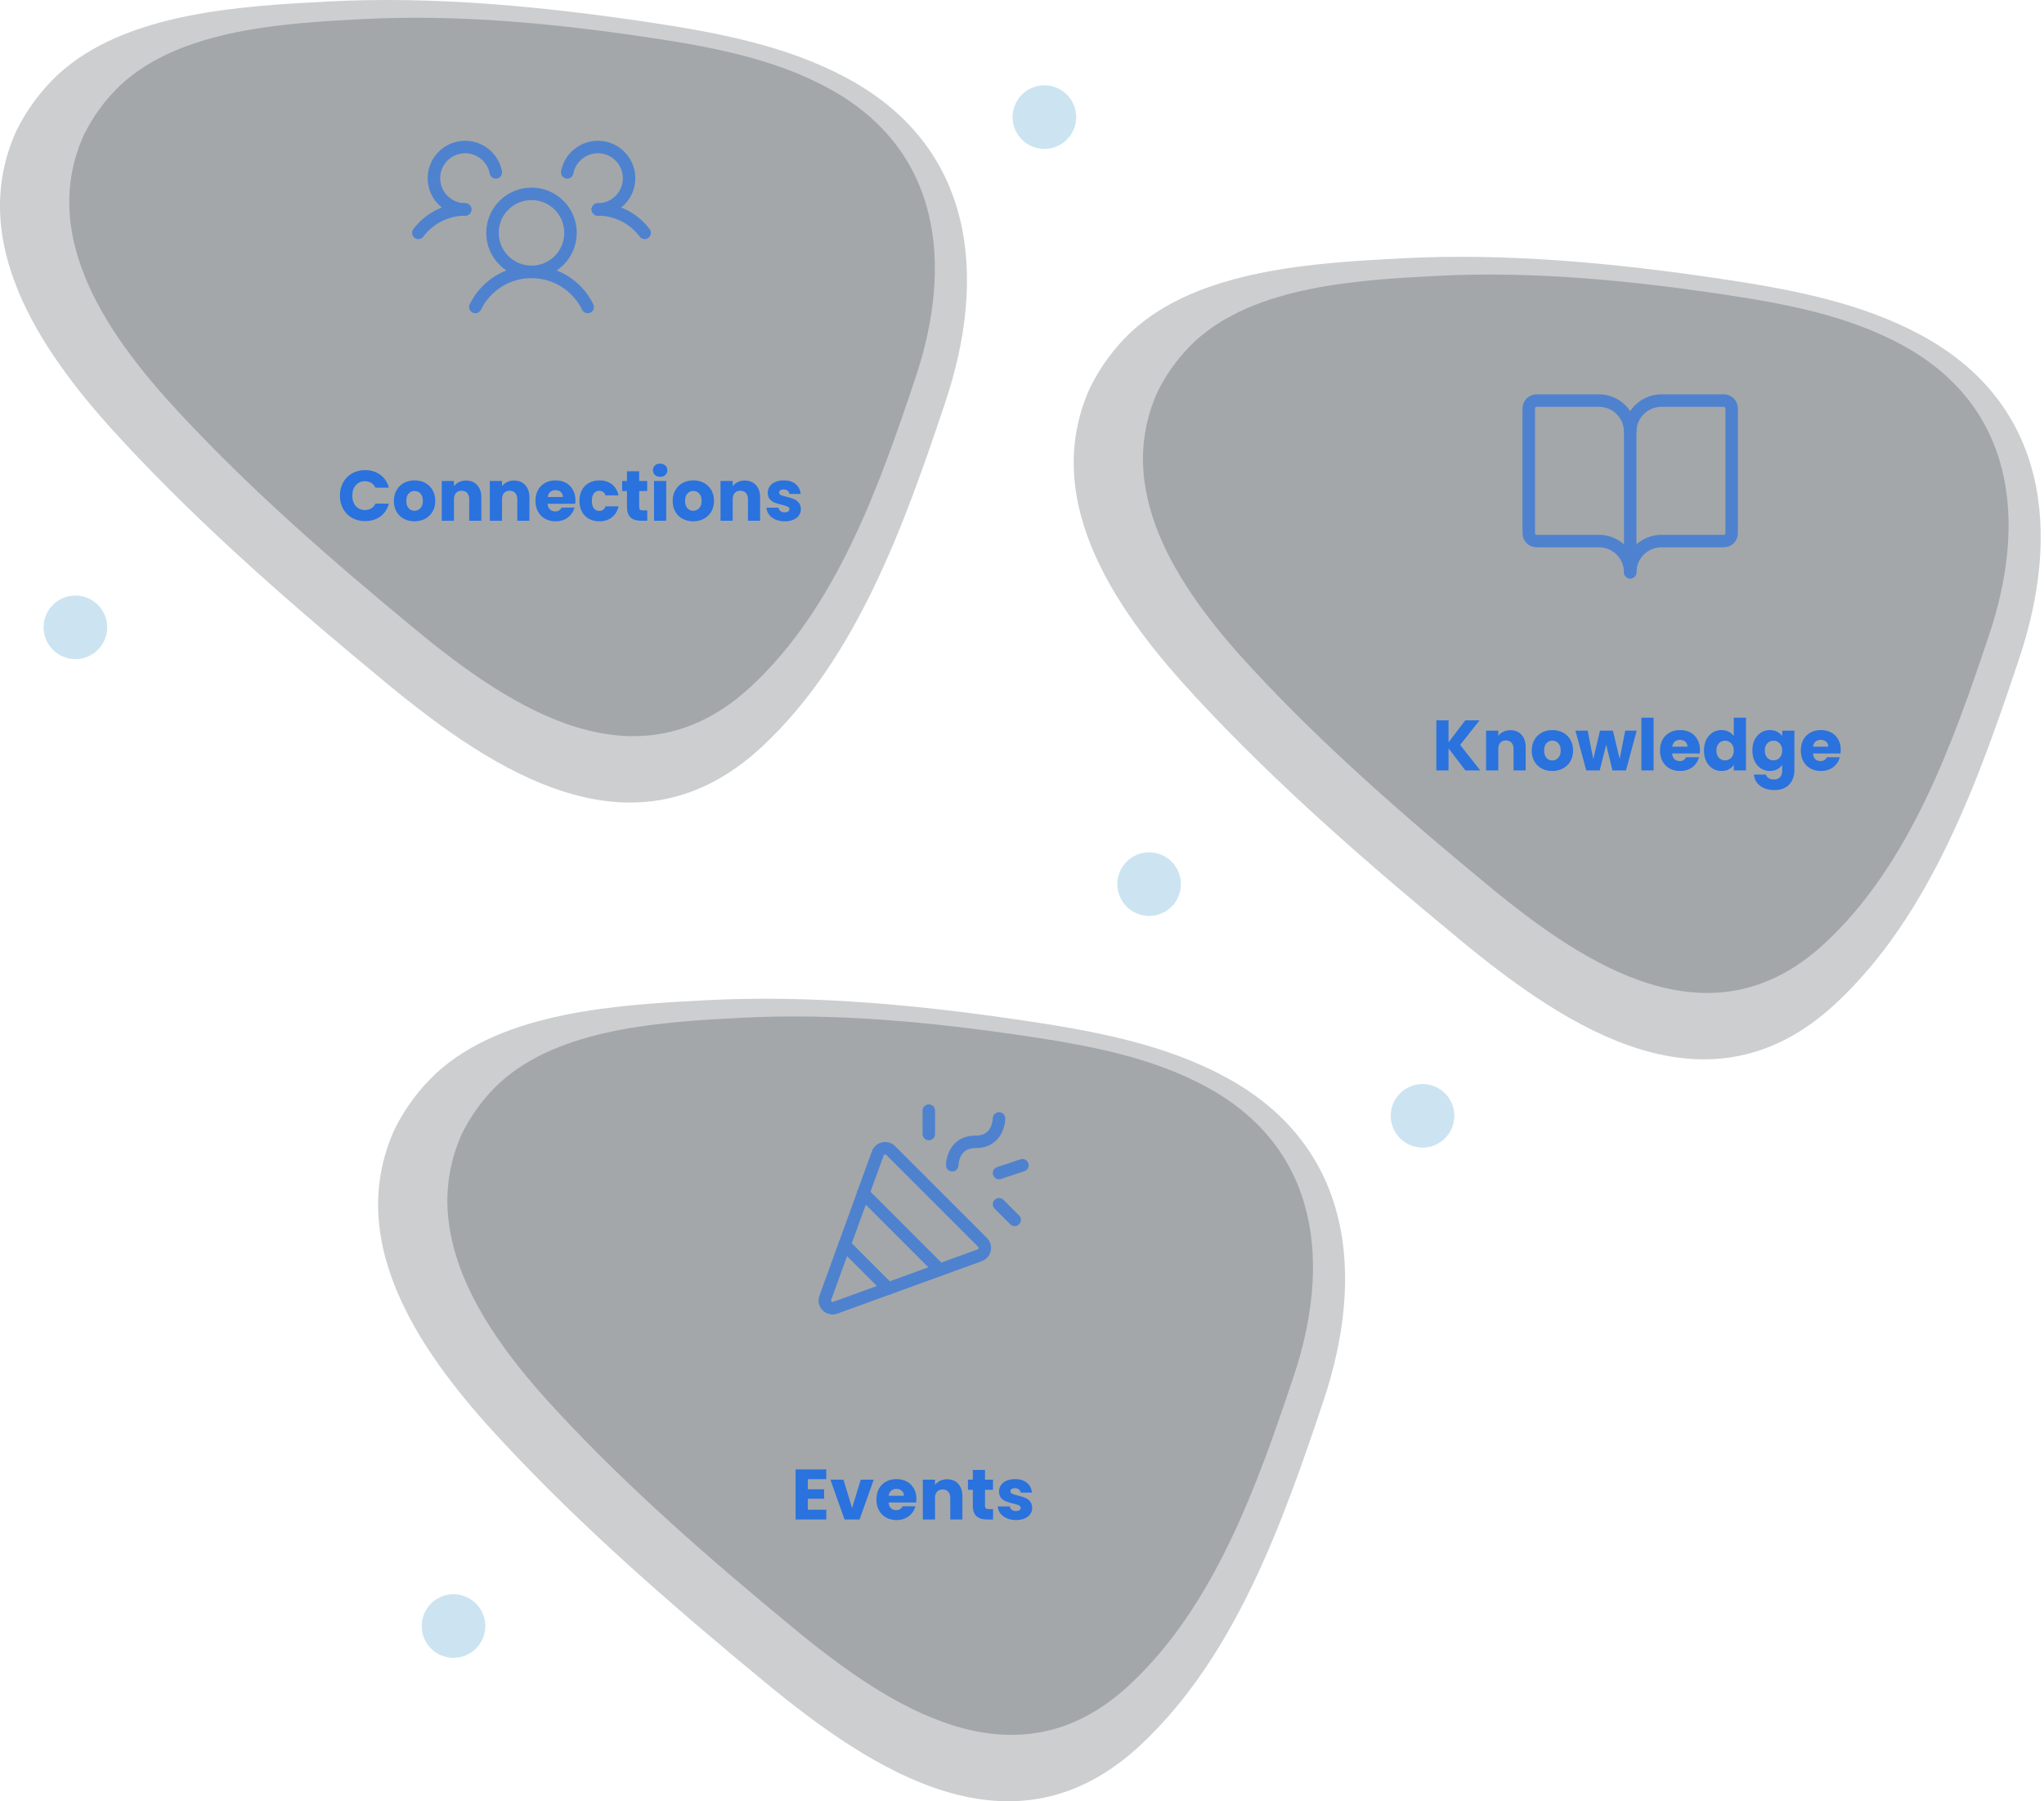 <svg width="573" height="505" viewBox="0 0 573 505" fill="none" xmlns="http://www.w3.org/2000/svg">
<g opacity="0.2">
<path d="M122.216 300.939C141.174 283.443 173.576 281.7 198.216 280.406C228.087 278.887 258.071 281.812 287.604 286.2C307.069 289.125 326.814 292.782 344.028 302.232C379.187 321.528 382.844 357.475 370.974 392.859C359.667 426.611 346.278 464.64 319.501 489.448C284.005 522.357 244.682 496.592 214.305 471.503C188.54 450.238 163.225 428.243 140.499 403.772C119.459 381.158 95.889 349.318 110.571 316.69C113.496 310.783 117.434 305.439 122.216 300.939Z" fill="#000C12"/>
</g>
<g opacity="0.2">
<path d="M139.933 303.718C156.903 288.057 185.908 286.496 207.965 285.338C234.704 283.978 261.544 286.597 287.982 290.524C305.406 293.143 323.08 296.416 338.49 304.876C369.963 322.149 373.236 354.327 362.61 386.001C352.489 416.215 340.504 450.256 316.534 472.464C284.759 501.922 249.559 478.859 222.367 456.4C199.303 437.364 176.643 417.675 156.299 395.77C137.465 375.527 116.366 347.025 129.509 317.818C132.127 312.53 135.652 307.747 139.933 303.718Z" fill="#000C12"/>
</g>
<g opacity="0.2">
<path d="M127.133 446.959C132.054 446.959 136.05 450.955 136.05 455.877C136.05 460.799 132.054 464.795 127.133 464.795C122.211 464.795 118.215 460.799 118.215 455.877C118.215 450.955 122.211 446.959 127.133 446.959Z" fill="#0077B7"/>
</g>
<g opacity="0.2">
<path d="M398.778 303.91C403.7 303.91 407.696 307.906 407.696 312.828C407.696 317.75 403.7 321.746 398.778 321.746C393.856 321.746 389.86 317.75 389.86 312.828C389.86 307.906 393.856 303.91 398.778 303.91Z" fill="#0077B7"/>
</g>
<g opacity="0.2">
<path d="M16.216 20.939C35.174 3.443 67.576 1.7 92.216 0.406C122.087 -1.113 152.071 1.812 181.604 6.2C201.069 9.125 220.814 12.782 238.028 22.233C273.187 41.528 276.844 77.475 264.974 112.859C253.667 146.611 240.278 184.64 213.501 209.448C178.005 242.357 138.682 216.592 108.305 191.503C82.54 170.238 57.225 148.243 34.499 123.772C13.459 101.158 -10.111 69.318 4.571 36.69C7.496 30.783 11.434 25.439 16.216 20.939Z" fill="#000C12"/>
</g>
<g opacity="0.2">
<path d="M33.933 23.718C50.903 8.057 79.909 6.496 101.965 5.338C128.704 3.978 155.544 6.597 181.982 10.524C199.406 13.143 217.08 16.416 232.49 24.876C263.963 42.148 267.236 74.326 256.61 106.001C246.489 136.215 234.504 170.256 210.534 192.464C178.759 221.922 143.559 198.859 116.367 176.4C93.303 157.364 70.643 137.675 50.299 115.77C31.465 95.527 10.366 67.025 23.509 37.818C26.127 32.53 29.652 27.747 33.933 23.718Z" fill="#000C12"/>
</g>
<g opacity="0.2">
<path d="M21.133 166.959C26.054 166.959 30.05 170.955 30.05 175.877C30.05 180.799 26.054 184.795 21.133 184.795C16.211 184.795 12.215 180.799 12.215 175.877C12.215 170.955 16.211 166.959 21.133 166.959Z" fill="#0077B7"/>
</g>
<g opacity="0.2">
<path d="M292.778 23.91C297.7 23.91 301.696 27.906 301.696 32.828C301.696 37.75 297.7 41.746 292.778 41.746C287.856 41.746 283.86 37.75 283.86 32.828C283.86 27.906 287.856 23.91 292.778 23.91Z" fill="#0077B7"/>
</g>
<g opacity="0.2">
<path d="M317.216 92.939C336.174 75.443 368.576 73.7 393.216 72.406C423.087 70.887 453.071 73.812 482.604 78.2C502.069 81.125 521.814 84.782 539.028 94.233C574.187 113.528 577.844 149.475 565.974 184.859C554.667 218.611 541.278 256.64 514.501 281.448C479.005 314.357 439.682 288.592 409.305 263.503C383.54 242.238 358.225 220.243 335.499 195.772C314.459 173.158 290.889 141.318 305.571 108.69C308.496 102.783 312.434 97.439 317.216 92.939Z" fill="#000C12"/>
</g>
<g opacity="0.2">
<path d="M334.933 95.718C351.903 80.057 380.908 78.496 402.965 77.338C429.704 75.978 456.544 78.597 482.982 82.525C500.406 85.143 518.08 88.416 533.49 96.876C564.963 114.149 568.236 146.327 557.61 178.001C547.489 208.215 535.504 242.256 511.534 264.464C479.759 293.922 444.559 270.859 417.367 248.4C394.303 229.364 371.643 209.675 351.299 187.77C332.465 167.527 311.366 139.025 324.509 109.818C327.127 104.53 330.652 99.746 334.933 95.718Z" fill="#000C12"/>
</g>
<g opacity="0.2">
<path d="M322.133 238.959C327.054 238.959 331.05 242.955 331.05 247.877C331.05 252.799 327.054 256.795 322.133 256.795C317.211 256.795 313.215 252.799 313.215 247.877C313.215 242.955 317.211 238.959 322.133 238.959Z" fill="#0077B7"/>
</g>
<path d="M95.289 138.96C95.289 137.573 95.589 136.34 96.189 135.26C96.789 134.167 97.622 133.32 98.689 132.72C99.769 132.107 100.989 131.8 102.349 131.8C104.016 131.8 105.442 132.24 106.629 133.12C107.816 134 108.609 135.2 109.009 136.72H105.249C104.969 136.133 104.569 135.687 104.049 135.38C103.542 135.073 102.962 134.92 102.309 134.92C101.256 134.92 100.402 135.287 99.749 136.02C99.096 136.753 98.769 137.733 98.769 138.96C98.769 140.187 99.096 141.167 99.749 141.9C100.402 142.633 101.256 143 102.309 143C102.962 143 103.542 142.847 104.049 142.54C104.569 142.233 104.969 141.787 105.249 141.2H109.009C108.609 142.72 107.816 143.92 106.629 144.8C105.442 145.667 104.016 146.1 102.349 146.1C100.989 146.1 99.769 145.8 98.689 145.2C97.622 144.587 96.789 143.74 96.189 142.66C95.589 141.58 95.289 140.347 95.289 138.96ZM116.183 146.16C115.09 146.16 114.103 145.927 113.223 145.46C112.357 144.993 111.67 144.327 111.163 143.46C110.67 142.593 110.423 141.58 110.423 140.42C110.423 139.273 110.677 138.267 111.183 137.4C111.69 136.52 112.383 135.847 113.263 135.38C114.143 134.913 115.13 134.68 116.223 134.68C117.317 134.68 118.303 134.913 119.183 135.38C120.063 135.847 120.757 136.52 121.263 137.4C121.77 138.267 122.023 139.273 122.023 140.42C122.023 141.567 121.763 142.58 121.243 143.46C120.737 144.327 120.037 144.993 119.143 145.46C118.263 145.927 117.277 146.16 116.183 146.16ZM116.183 143.2C116.837 143.2 117.39 142.96 117.843 142.48C118.31 142 118.543 141.313 118.543 140.42C118.543 139.527 118.317 138.84 117.863 138.36C117.423 137.88 116.877 137.64 116.223 137.64C115.557 137.64 115.003 137.88 114.563 138.36C114.123 138.827 113.903 139.513 113.903 140.42C113.903 141.313 114.117 142 114.543 142.48C114.983 142.96 115.53 143.2 116.183 143.2ZM130.638 134.72C131.944 134.72 132.984 135.147 133.758 136C134.544 136.84 134.938 138 134.938 139.48V146H131.538V139.94C131.538 139.193 131.344 138.613 130.958 138.2C130.571 137.787 130.051 137.58 129.398 137.58C128.744 137.58 128.224 137.787 127.838 138.2C127.451 138.613 127.258 139.193 127.258 139.94V146H123.838V134.84H127.258V136.32C127.604 135.827 128.071 135.44 128.658 135.16C129.244 134.867 129.904 134.72 130.638 134.72ZM144.114 134.72C145.421 134.72 146.461 135.147 147.234 136C148.021 136.84 148.414 138 148.414 139.48V146H145.014V139.94C145.014 139.193 144.821 138.613 144.434 138.2C144.048 137.787 143.528 137.58 142.874 137.58C142.221 137.58 141.701 137.787 141.314 138.2C140.928 138.613 140.734 139.193 140.734 139.94V146H137.314V134.84H140.734V136.32C141.081 135.827 141.548 135.44 142.134 135.16C142.721 134.867 143.381 134.72 144.114 134.72ZM161.311 140.24C161.311 140.56 161.291 140.893 161.251 141.24H153.511C153.564 141.933 153.784 142.467 154.171 142.84C154.571 143.2 155.057 143.38 155.631 143.38C156.484 143.38 157.077 143.02 157.411 142.3H161.051C160.864 143.033 160.524 143.693 160.031 144.28C159.551 144.867 158.944 145.327 158.211 145.66C157.477 145.993 156.657 146.16 155.751 146.16C154.657 146.16 153.684 145.927 152.831 145.46C151.977 144.993 151.311 144.327 150.831 143.46C150.351 142.593 150.111 141.58 150.111 140.42C150.111 139.26 150.344 138.247 150.811 137.38C151.291 136.513 151.957 135.847 152.811 135.38C153.664 134.913 154.644 134.68 155.751 134.68C156.831 134.68 157.791 134.907 158.631 135.36C159.471 135.813 160.124 136.46 160.591 137.3C161.071 138.14 161.311 139.12 161.311 140.24ZM157.811 139.34C157.811 138.753 157.611 138.287 157.211 137.94C156.811 137.593 156.311 137.42 155.711 137.42C155.137 137.42 154.651 137.587 154.251 137.92C153.864 138.253 153.624 138.727 153.531 139.34H157.811ZM162.435 140.42C162.435 139.26 162.668 138.247 163.135 137.38C163.615 136.513 164.275 135.847 165.115 135.38C165.968 134.913 166.942 134.68 168.035 134.68C169.435 134.68 170.602 135.047 171.535 135.78C172.482 136.513 173.102 137.547 173.395 138.88H169.755C169.448 138.027 168.855 137.6 167.975 137.6C167.348 137.6 166.848 137.847 166.475 138.34C166.102 138.82 165.915 139.513 165.915 140.42C165.915 141.327 166.102 142.027 166.475 142.52C166.848 143 167.348 143.24 167.975 143.24C168.855 143.24 169.448 142.813 169.755 141.96H173.395C173.102 143.267 172.482 144.293 171.535 145.04C170.588 145.787 169.422 146.16 168.035 146.16C166.942 146.16 165.968 145.927 165.115 145.46C164.275 144.993 163.615 144.327 163.135 143.46C162.668 142.593 162.435 141.58 162.435 140.42ZM181.444 143.1V146H179.704C178.464 146 177.498 145.7 176.804 145.1C176.111 144.487 175.764 143.493 175.764 142.12V137.68H174.404V134.84H175.764V132.12H179.184V134.84H181.424V137.68H179.184V142.16C179.184 142.493 179.264 142.733 179.424 142.88C179.584 143.027 179.851 143.1 180.224 143.1H181.444ZM185.069 133.68C184.469 133.68 183.976 133.507 183.589 133.16C183.216 132.8 183.029 132.36 183.029 131.84C183.029 131.307 183.216 130.867 183.589 130.52C183.976 130.16 184.469 129.98 185.069 129.98C185.656 129.98 186.136 130.16 186.509 130.52C186.896 130.867 187.089 131.307 187.089 131.84C187.089 132.36 186.896 132.8 186.509 133.16C186.136 133.507 185.656 133.68 185.069 133.68ZM186.769 134.84V146H183.349V134.84H186.769ZM194.328 146.16C193.234 146.16 192.248 145.927 191.368 145.46C190.501 144.993 189.814 144.327 189.308 143.46C188.814 142.593 188.568 141.58 188.568 140.42C188.568 139.273 188.821 138.267 189.328 137.4C189.834 136.52 190.528 135.847 191.408 135.38C192.288 134.913 193.274 134.68 194.368 134.68C195.461 134.68 196.448 134.913 197.328 135.38C198.208 135.847 198.901 136.52 199.408 137.4C199.914 138.267 200.168 139.273 200.168 140.42C200.168 141.567 199.908 142.58 199.388 143.46C198.881 144.327 198.181 144.993 197.288 145.46C196.408 145.927 195.421 146.16 194.328 146.16ZM194.328 143.2C194.981 143.2 195.534 142.96 195.988 142.48C196.454 142 196.688 141.313 196.688 140.42C196.688 139.527 196.461 138.84 196.008 138.36C195.568 137.88 195.021 137.64 194.368 137.64C193.701 137.64 193.148 137.88 192.708 138.36C192.268 138.827 192.048 139.513 192.048 140.42C192.048 141.313 192.261 142 192.688 142.48C193.128 142.96 193.674 143.2 194.328 143.2ZM208.782 134.72C210.089 134.72 211.129 135.147 211.902 136C212.689 136.84 213.082 138 213.082 139.48V146H209.682V139.94C209.682 139.193 209.489 138.613 209.102 138.2C208.716 137.787 208.196 137.58 207.542 137.58C206.889 137.58 206.369 137.787 205.982 138.2C205.596 138.613 205.402 139.193 205.402 139.94V146H201.982V134.84H205.402V136.32C205.749 135.827 206.216 135.44 206.802 135.16C207.389 134.867 208.049 134.72 208.782 134.72ZM219.999 146.16C219.025 146.16 218.159 145.993 217.399 145.66C216.639 145.327 216.039 144.873 215.599 144.3C215.159 143.713 214.912 143.06 214.859 142.34H218.239C218.279 142.727 218.459 143.04 218.779 143.28C219.099 143.52 219.492 143.64 219.959 143.64C220.385 143.64 220.712 143.56 220.939 143.4C221.179 143.227 221.299 143.007 221.299 142.74C221.299 142.42 221.132 142.187 220.799 142.04C220.465 141.88 219.925 141.707 219.179 141.52C218.379 141.333 217.712 141.14 217.179 140.94C216.645 140.727 216.185 140.4 215.799 139.96C215.412 139.507 215.219 138.9 215.219 138.14C215.219 137.5 215.392 136.92 215.739 136.4C216.099 135.867 216.619 135.447 217.299 135.14C217.992 134.833 218.812 134.68 219.759 134.68C221.159 134.68 222.259 135.027 223.059 135.72C223.872 136.413 224.339 137.333 224.459 138.48H221.299C221.245 138.093 221.072 137.787 220.779 137.56C220.499 137.333 220.125 137.22 219.659 137.22C219.259 137.22 218.952 137.3 218.739 137.46C218.525 137.607 218.419 137.813 218.419 138.08C218.419 138.4 218.585 138.64 218.919 138.8C219.265 138.96 219.799 139.12 220.519 139.28C221.345 139.493 222.019 139.707 222.539 139.92C223.059 140.12 223.512 140.453 223.899 140.92C224.299 141.373 224.505 141.987 224.519 142.76C224.519 143.413 224.332 144 223.959 144.52C223.599 145.027 223.072 145.427 222.379 145.72C221.699 146.013 220.905 146.16 219.999 146.16Z" fill="#2A72DE"/>
<path d="M410.792 216L406.072 209.8V216H402.652V201.96H406.072V208.12L410.752 201.96H414.772L409.332 208.84L414.972 216H410.792ZM423.397 204.72C424.704 204.72 425.744 205.147 426.517 206C427.304 206.84 427.697 208 427.697 209.48V216H424.297V209.94C424.297 209.193 424.104 208.613 423.717 208.2C423.331 207.787 422.811 207.58 422.157 207.58C421.504 207.58 420.984 207.787 420.597 208.2C420.211 208.613 420.017 209.193 420.017 209.94V216H416.597V204.84H420.017V206.32C420.364 205.827 420.831 205.44 421.417 205.16C422.004 204.867 422.664 204.72 423.397 204.72ZM435.154 216.16C434.061 216.16 433.074 215.927 432.194 215.46C431.327 214.993 430.641 214.327 430.134 213.46C429.641 212.593 429.394 211.58 429.394 210.42C429.394 209.273 429.647 208.267 430.154 207.4C430.661 206.52 431.354 205.847 432.234 205.38C433.114 204.913 434.101 204.68 435.194 204.68C436.287 204.68 437.274 204.913 438.154 205.38C439.034 205.847 439.727 206.52 440.234 207.4C440.741 208.267 440.994 209.273 440.994 210.42C440.994 211.567 440.734 212.58 440.214 213.46C439.707 214.327 439.007 214.993 438.114 215.46C437.234 215.927 436.247 216.16 435.154 216.16ZM435.154 213.2C435.807 213.2 436.361 212.96 436.814 212.48C437.281 212 437.514 211.313 437.514 210.42C437.514 209.527 437.287 208.84 436.834 208.36C436.394 207.88 435.847 207.64 435.194 207.64C434.527 207.64 433.974 207.88 433.534 208.36C433.094 208.827 432.874 209.513 432.874 210.42C432.874 211.313 433.087 212 433.514 212.48C433.954 212.96 434.501 213.2 435.154 213.2ZM458.828 204.84L455.808 216H452.028L450.268 208.76L448.448 216H444.688L441.648 204.84H445.068L446.648 212.82L448.528 204.84H452.148L454.048 212.78L455.608 204.84H458.828ZM463.553 201.2V216H460.133V201.2H463.553ZM476.551 210.24C476.551 210.56 476.531 210.893 476.491 211.24H468.751C468.804 211.933 469.024 212.467 469.411 212.84C469.811 213.2 470.298 213.38 470.871 213.38C471.724 213.38 472.318 213.02 472.651 212.3H476.291C476.104 213.033 475.764 213.693 475.271 214.28C474.791 214.867 474.184 215.327 473.451 215.66C472.718 215.993 471.898 216.16 470.991 216.16C469.898 216.16 468.924 215.927 468.071 215.46C467.218 214.993 466.551 214.327 466.071 213.46C465.591 212.593 465.351 211.58 465.351 210.42C465.351 209.26 465.584 208.247 466.051 207.38C466.531 206.513 467.198 205.847 468.051 205.38C468.904 204.913 469.884 204.68 470.991 204.68C472.071 204.68 473.031 204.907 473.871 205.36C474.711 205.813 475.364 206.46 475.831 207.3C476.311 208.14 476.551 209.12 476.551 210.24ZM473.051 209.34C473.051 208.753 472.851 208.287 472.451 207.94C472.051 207.593 471.551 207.42 470.951 207.42C470.378 207.42 469.891 207.587 469.491 207.92C469.104 208.253 468.864 208.727 468.771 209.34H473.051ZM477.675 210.4C477.675 209.253 477.889 208.247 478.315 207.38C478.755 206.513 479.349 205.847 480.095 205.38C480.842 204.913 481.675 204.68 482.595 204.68C483.329 204.68 483.995 204.833 484.595 205.14C485.209 205.447 485.689 205.86 486.035 206.38V201.2H489.455V216H486.035V214.4C485.715 214.933 485.255 215.36 484.655 215.68C484.069 216 483.382 216.16 482.595 216.16C481.675 216.16 480.842 215.927 480.095 215.46C479.349 214.98 478.755 214.307 478.315 213.44C477.889 212.56 477.675 211.547 477.675 210.4ZM486.035 210.42C486.035 209.567 485.795 208.893 485.315 208.4C484.849 207.907 484.275 207.66 483.595 207.66C482.915 207.66 482.335 207.907 481.855 208.4C481.389 208.88 481.155 209.547 481.155 210.4C481.155 211.253 481.389 211.933 481.855 212.44C482.335 212.933 482.915 213.18 483.595 213.18C484.275 213.18 484.849 212.933 485.315 212.44C485.795 211.947 486.035 211.273 486.035 210.42ZM496.169 204.68C496.956 204.68 497.643 204.84 498.229 205.16C498.829 205.48 499.289 205.9 499.609 206.42V204.84H503.029V215.98C503.029 217.007 502.823 217.933 502.409 218.76C502.009 219.6 501.389 220.267 500.549 220.76C499.723 221.253 498.689 221.5 497.449 221.5C495.796 221.5 494.456 221.107 493.429 220.32C492.403 219.547 491.816 218.493 491.669 217.16H495.049C495.156 217.587 495.409 217.92 495.809 218.16C496.209 218.413 496.703 218.54 497.289 218.54C497.996 218.54 498.556 218.333 498.969 217.92C499.396 217.52 499.609 216.873 499.609 215.98V214.4C499.276 214.92 498.816 215.347 498.229 215.68C497.643 216 496.956 216.16 496.169 216.16C495.249 216.16 494.416 215.927 493.669 215.46C492.923 214.98 492.329 214.307 491.889 213.44C491.463 212.56 491.249 211.547 491.249 210.4C491.249 209.253 491.463 208.247 491.889 207.38C492.329 206.513 492.923 205.847 493.669 205.38C494.416 204.913 495.249 204.68 496.169 204.68ZM499.609 210.42C499.609 209.567 499.369 208.893 498.889 208.4C498.423 207.907 497.849 207.66 497.169 207.66C496.489 207.66 495.909 207.907 495.429 208.4C494.963 208.88 494.729 209.547 494.729 210.4C494.729 211.253 494.963 211.933 495.429 212.44C495.909 212.933 496.489 213.18 497.169 213.18C497.849 213.18 498.423 212.933 498.889 212.44C499.369 211.947 499.609 211.273 499.609 210.42ZM516.024 210.24C516.024 210.56 516.004 210.893 515.964 211.24H508.224C508.277 211.933 508.497 212.467 508.884 212.84C509.284 213.2 509.77 213.38 510.344 213.38C511.197 213.38 511.79 213.02 512.124 212.3H515.764C515.577 213.033 515.237 213.693 514.744 214.28C514.264 214.867 513.657 215.327 512.924 215.66C512.19 215.993 511.37 216.16 510.464 216.16C509.37 216.16 508.397 215.927 507.544 215.46C506.69 214.993 506.024 214.327 505.544 213.46C505.064 212.593 504.824 211.58 504.824 210.42C504.824 209.26 505.057 208.247 505.524 207.38C506.004 206.513 506.67 205.847 507.524 205.38C508.377 204.913 509.357 204.68 510.464 204.68C511.544 204.68 512.504 204.907 513.344 205.36C514.184 205.813 514.837 206.46 515.304 207.3C515.784 208.14 516.024 209.12 516.024 210.24ZM512.524 209.34C512.524 208.753 512.324 208.287 511.924 207.94C511.524 207.593 511.024 207.42 510.424 207.42C509.85 207.42 509.364 207.587 508.964 207.92C508.577 208.253 508.337 208.727 508.244 209.34H512.524Z" fill="#2A72DE"/>
<path d="M226.451 414.7V417.54H231.031V420.18H226.451V423.26H231.631V426H223.031V411.96H231.631V414.7H226.451ZM238.871 422.8L241.291 414.84H244.931L240.971 426H236.751L232.791 414.84H236.451L238.871 422.8ZM256.891 420.24C256.891 420.56 256.871 420.893 256.831 421.24H249.091C249.144 421.933 249.364 422.467 249.751 422.84C250.151 423.2 250.638 423.38 251.211 423.38C252.064 423.38 252.658 423.02 252.991 422.3H256.631C256.444 423.033 256.104 423.693 255.611 424.28C255.131 424.867 254.524 425.327 253.791 425.66C253.058 425.993 252.238 426.16 251.331 426.16C250.238 426.16 249.264 425.927 248.411 425.46C247.558 424.993 246.891 424.327 246.411 423.46C245.931 422.593 245.691 421.58 245.691 420.42C245.691 419.26 245.924 418.247 246.391 417.38C246.871 416.513 247.538 415.847 248.391 415.38C249.244 414.913 250.224 414.68 251.331 414.68C252.411 414.68 253.371 414.907 254.211 415.36C255.051 415.813 255.704 416.46 256.171 417.3C256.651 418.14 256.891 419.12 256.891 420.24ZM253.391 419.34C253.391 418.753 253.191 418.287 252.791 417.94C252.391 417.593 251.891 417.42 251.291 417.42C250.718 417.42 250.231 417.587 249.831 417.92C249.444 418.253 249.204 418.727 249.111 419.34H253.391ZM265.495 414.72C266.802 414.72 267.842 415.147 268.615 416C269.402 416.84 269.795 418 269.795 419.48V426H266.395V419.94C266.395 419.193 266.202 418.613 265.815 418.2C265.428 417.787 264.908 417.58 264.255 417.58C263.602 417.58 263.082 417.787 262.695 418.2C262.308 418.613 262.115 419.193 262.115 419.94V426H258.695V414.84H262.115V416.32C262.462 415.827 262.928 415.44 263.515 415.16C264.102 414.867 264.762 414.72 265.495 414.72ZM278.392 423.1V426H276.652C275.412 426 274.445 425.7 273.752 425.1C273.058 424.487 272.712 423.493 272.712 422.12V417.68H271.352V414.84H272.712V412.12H276.132V414.84H278.372V417.68H276.132V422.16C276.132 422.493 276.212 422.733 276.372 422.88C276.532 423.027 276.798 423.1 277.172 423.1H278.392ZM284.837 426.16C283.863 426.16 282.997 425.993 282.237 425.66C281.477 425.327 280.877 424.873 280.437 424.3C279.997 423.713 279.75 423.06 279.697 422.34H283.077C283.117 422.727 283.297 423.04 283.617 423.28C283.937 423.52 284.33 423.64 284.797 423.64C285.223 423.64 285.55 423.56 285.777 423.4C286.017 423.227 286.137 423.007 286.137 422.74C286.137 422.42 285.97 422.187 285.637 422.04C285.303 421.88 284.763 421.707 284.017 421.52C283.217 421.333 282.55 421.14 282.017 420.94C281.483 420.727 281.023 420.4 280.637 419.96C280.25 419.507 280.057 418.9 280.057 418.14C280.057 417.5 280.23 416.92 280.577 416.4C280.937 415.867 281.457 415.447 282.137 415.14C282.83 414.833 283.65 414.68 284.597 414.68C285.997 414.68 287.097 415.027 287.897 415.72C288.71 416.413 289.177 417.333 289.297 418.48H286.137C286.083 418.093 285.91 417.787 285.617 417.56C285.337 417.333 284.963 417.22 284.497 417.22C284.097 417.22 283.79 417.3 283.577 417.46C283.363 417.607 283.257 417.813 283.257 418.08C283.257 418.4 283.423 418.64 283.757 418.8C284.103 418.96 284.637 419.12 285.357 419.28C286.183 419.493 286.857 419.707 287.377 419.92C287.897 420.12 288.35 420.453 288.737 420.92C289.137 421.373 289.343 421.987 289.357 422.76C289.357 423.413 289.17 424 288.797 424.52C288.437 425.027 287.91 425.427 287.217 425.72C286.537 426.013 285.743 426.16 284.837 426.16Z" fill="#2A72DE"/>
<g opacity="0.7">
<path d="M231.364 363.849L246.075 323.352C246.201 323.006 246.412 322.697 246.69 322.454C246.967 322.211 247.301 322.042 247.662 321.963C248.022 321.884 248.396 321.897 248.75 322.001C249.103 322.106 249.425 322.298 249.684 322.559L275.442 348.317C275.704 348.577 275.896 348.898 276 349.252C276.105 349.606 276.118 349.98 276.039 350.34C275.959 350.7 275.791 351.035 275.548 351.312C275.305 351.589 274.996 351.801 274.649 351.927L234.153 366.638C233.764 366.787 233.339 366.819 232.931 366.732C232.523 366.645 232.149 366.442 231.854 366.147C231.559 365.852 231.356 365.478 231.269 365.07C231.182 364.663 231.215 364.238 231.364 363.849V363.849Z" stroke="#2A72DE" stroke-width="3.5" stroke-linecap="round" stroke-linejoin="round"/>
<path d="M266.938 326.688C266.938 326.688 266.938 320.125 273.5 320.125C280.062 320.125 280.062 313.562 280.062 313.562" stroke="#2A72DE" stroke-width="3.5" stroke-linecap="round" stroke-linejoin="round"/>
<path d="M249 361.248L236.75 348.998" stroke="#2A72DE" stroke-width="3.5" stroke-linecap="round" stroke-linejoin="round"/>
<path d="M260.375 311.375V317.938" stroke="#2A72DE" stroke-width="3.5" stroke-linecap="round" stroke-linejoin="round"/>
<path d="M280.062 337.625L284.438 342" stroke="#2A72DE" stroke-width="3.5" stroke-linecap="round" stroke-linejoin="round"/>
<path d="M280.062 328.875L286.625 326.688" stroke="#2A72DE" stroke-width="3.5" stroke-linecap="round" stroke-linejoin="round"/>
<path d="M241.999 334.562L263.437 356" stroke="#2A72DE" stroke-width="3.5" stroke-linecap="round" stroke-linejoin="round"/>
</g>
<g opacity="0.7">
<path d="M149 76.219C155.041 76.219 159.938 71.322 159.938 65.281C159.938 59.241 155.041 54.344 149 54.344C142.959 54.344 138.062 59.241 138.062 65.281C138.062 71.322 142.959 76.219 149 76.219Z" stroke="#2A72DE" stroke-width="3.5" stroke-linecap="round" stroke-linejoin="round"/>
<path d="M167.594 58.719C170.141 58.715 172.655 59.306 174.934 60.445C177.213 61.584 179.194 63.24 180.719 65.281" stroke="#2A72DE" stroke-width="3.5" stroke-linecap="round" stroke-linejoin="round"/>
<path d="M117.281 65.281C118.806 63.24 120.787 61.584 123.066 60.445C125.345 59.306 127.859 58.715 130.406 58.719" stroke="#2A72DE" stroke-width="3.5" stroke-linecap="round" stroke-linejoin="round"/>
<path d="M133.25 86.065C134.691 83.115 136.931 80.629 139.715 78.89C142.5 77.151 145.717 76.228 149 76.228C152.283 76.228 155.5 77.151 158.285 78.89C161.069 80.629 163.309 83.115 164.75 86.065" stroke="#2A72DE" stroke-width="3.5" stroke-linecap="round" stroke-linejoin="round"/>
<path d="M130.407 58.719C128.747 58.72 127.12 58.249 125.717 57.361C124.314 56.472 123.192 55.203 122.484 53.701C121.776 52.199 121.51 50.526 121.717 48.878C121.924 47.23 122.595 45.675 123.653 44.395C124.711 43.115 126.112 42.162 127.691 41.648C129.27 41.134 130.963 41.08 132.572 41.493C134.18 41.905 135.638 42.767 136.776 43.977C137.913 45.188 138.682 46.697 138.993 48.328" stroke="#2A72DE" stroke-width="3.5" stroke-linecap="round" stroke-linejoin="round"/>
<path d="M159.008 48.328C159.319 46.697 160.088 45.188 161.226 43.977C162.363 42.767 163.821 41.905 165.43 41.493C167.038 41.08 168.731 41.134 170.31 41.648C171.89 42.162 173.29 43.115 174.348 44.395C175.406 45.675 176.077 47.23 176.284 48.878C176.491 50.526 176.225 52.199 175.517 53.701C174.809 55.203 173.687 56.472 172.284 57.361C170.881 58.249 169.254 58.72 167.594 58.719" stroke="#2A72DE" stroke-width="3.5" stroke-linecap="round" stroke-linejoin="round"/>
</g>
<g opacity="0.7">
<path d="M457 121.062C457 118.742 457.922 116.516 459.563 114.875C461.204 113.234 463.429 112.312 465.75 112.312H483.25C483.83 112.312 484.387 112.543 484.797 112.953C485.207 113.363 485.438 113.92 485.438 114.5V149.5C485.438 150.08 485.207 150.637 484.797 151.047C484.387 151.457 483.83 151.688 483.25 151.688H465.75C463.429 151.688 461.204 152.609 459.563 154.25C457.922 155.891 457 158.117 457 160.438" stroke="#2A72DE" stroke-width="3.5" stroke-linecap="round" stroke-linejoin="round"/>
<path d="M428.562 149.5C428.562 150.08 428.793 150.637 429.203 151.047C429.613 151.457 430.17 151.688 430.75 151.688H448.25C450.571 151.688 452.796 152.609 454.437 154.25C456.078 155.891 457 158.117 457 160.438V121.062C457 118.742 456.078 116.516 454.437 114.875C452.796 113.234 450.571 112.312 448.25 112.312H430.75C430.17 112.312 429.613 112.543 429.203 112.953C428.793 113.363 428.562 113.92 428.562 114.5V149.5Z" stroke="#2A72DE" stroke-width="3.5" stroke-linecap="round" stroke-linejoin="round"/>
</g>
</svg>
